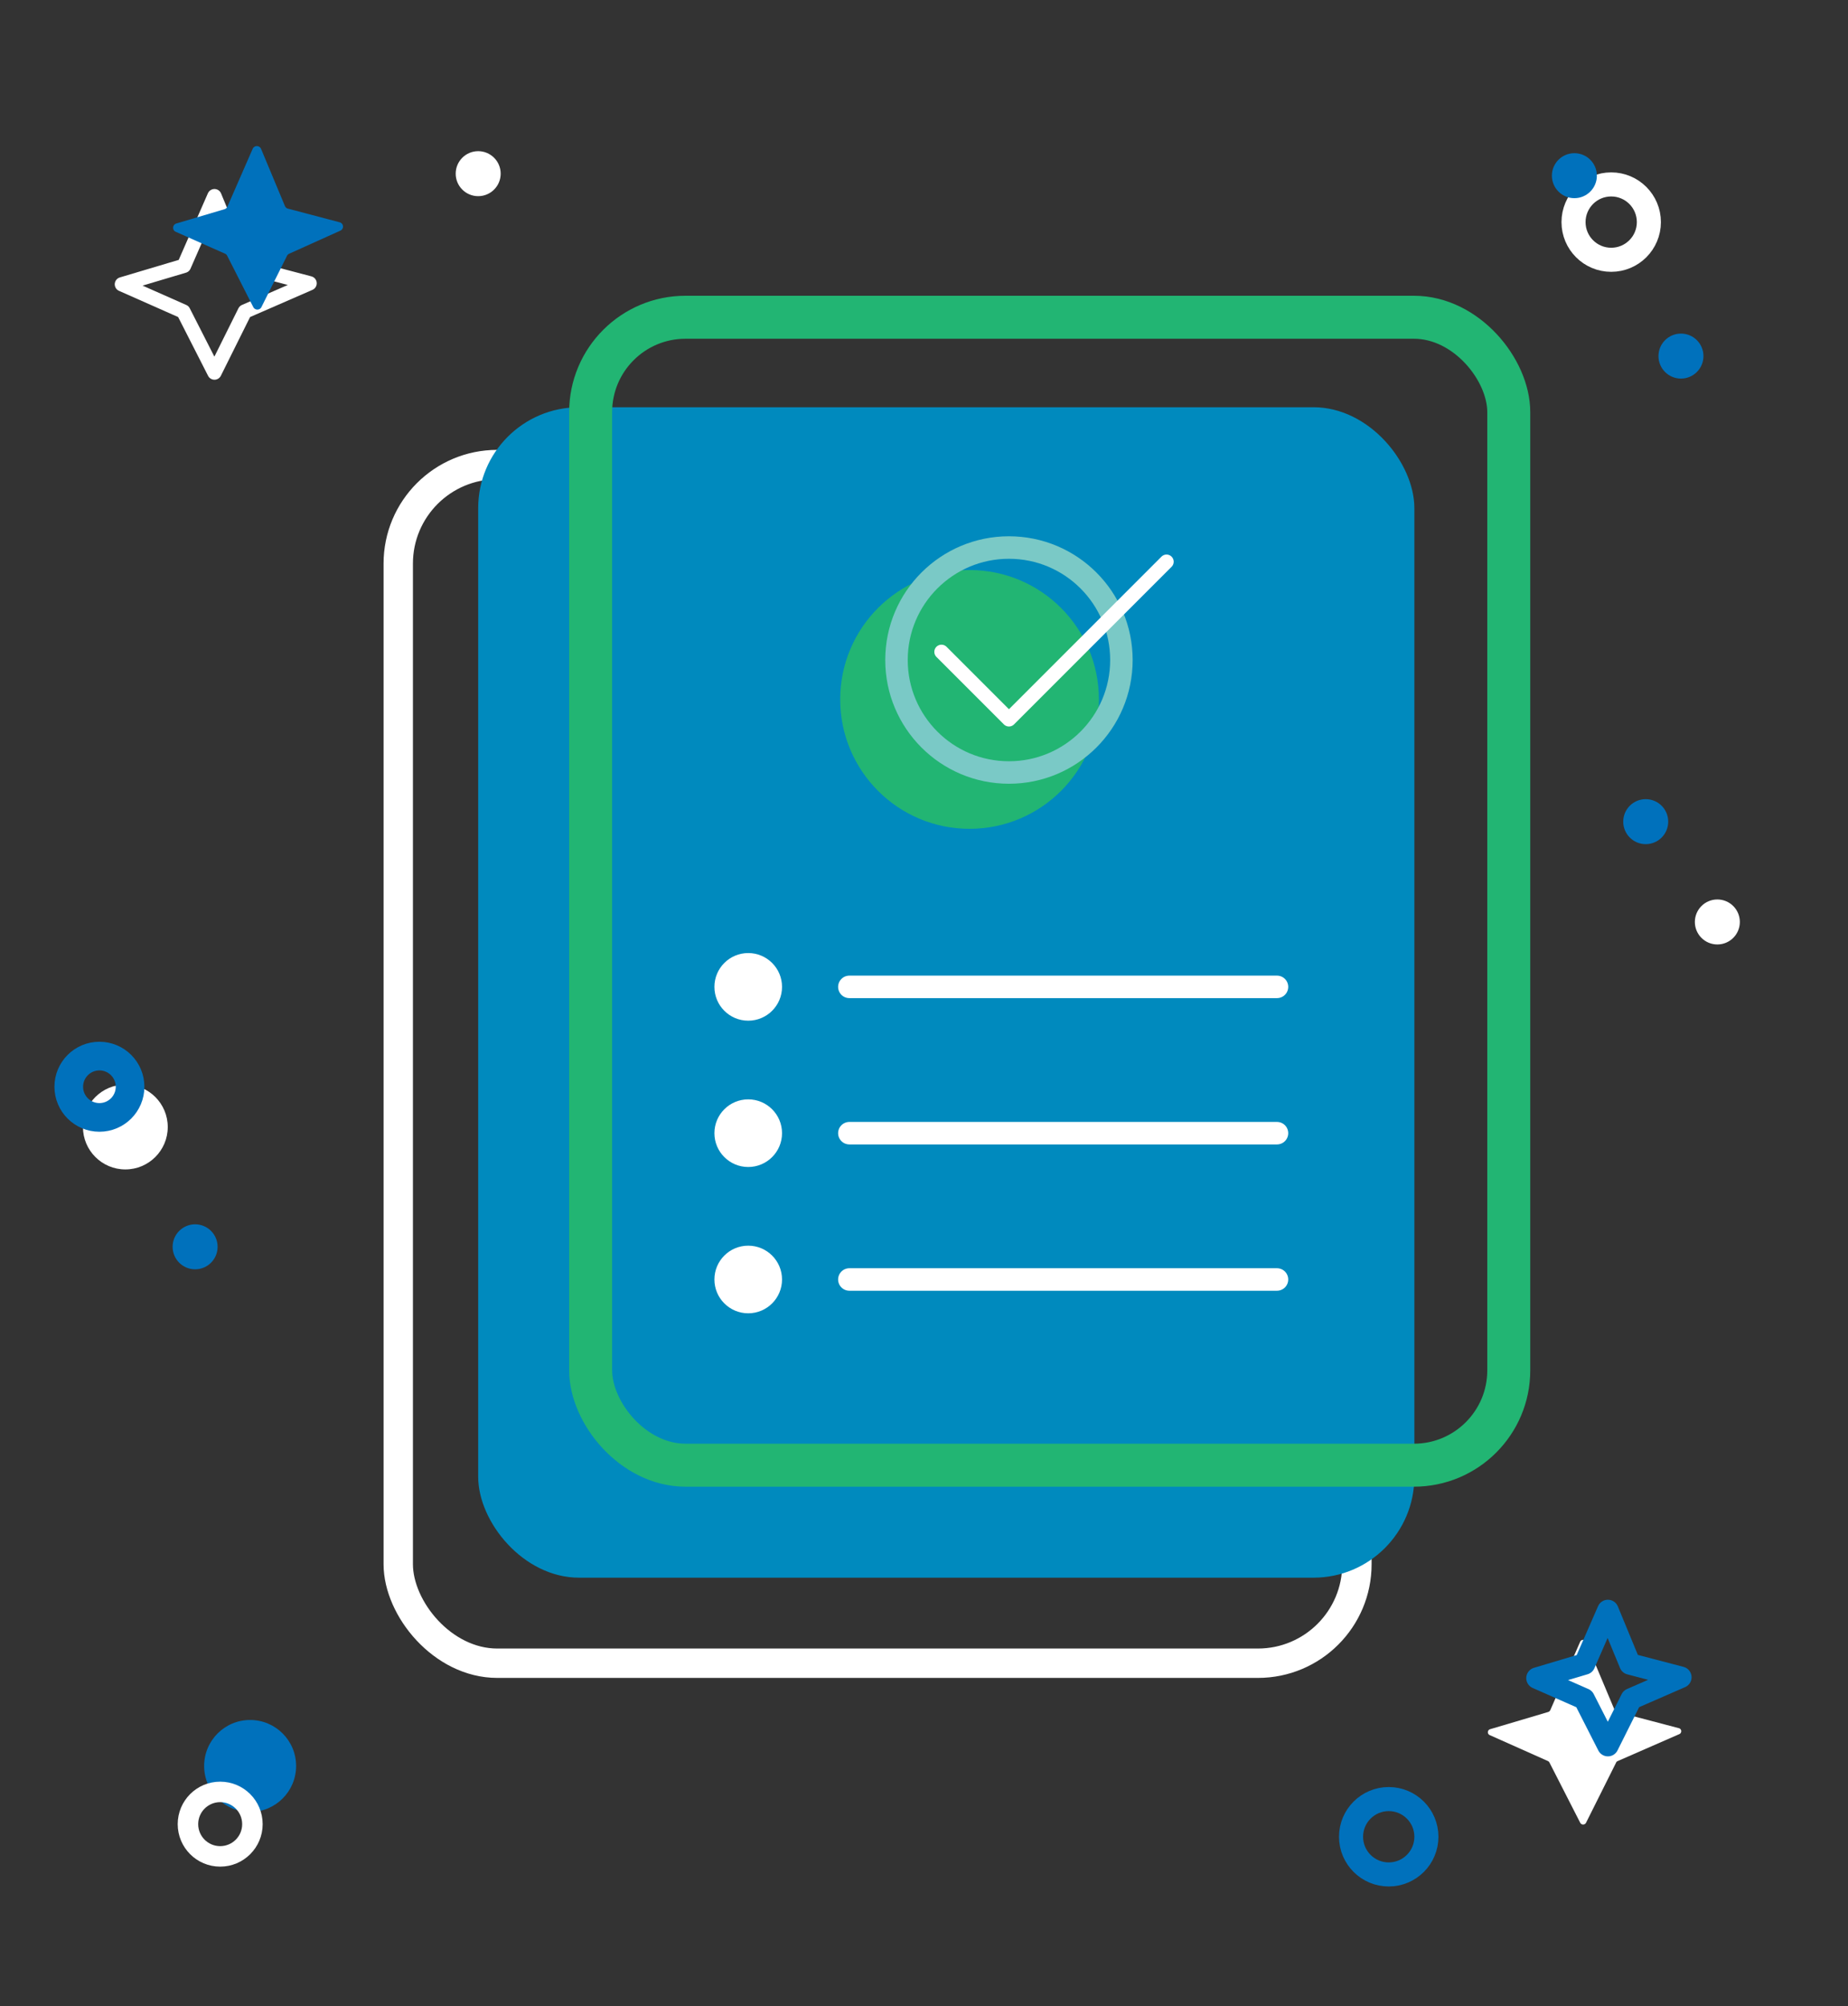 <svg xmlns="http://www.w3.org/2000/svg" id="Layer_1" data-name="Layer 1" viewBox="0 0 129 140"><rect x="0" y="0" width="129" height="140" fill="#333333" stroke="none"/><defs><style>.cls-11,.cls-4{fill:none;stroke:#fff}.cls-2{fill:#fff}.cls-3{fill:#0071bc}.cls-11,.cls-4{stroke-linecap:round;stroke-linejoin:round}.cls-11{stroke-width:1.57px}</style></defs><circle cx="112.47" cy="15.5" r="2.63" fill="none" stroke="#fff" stroke-miterlimit="10" stroke-width="1.68"/><circle cx="8.75" cy="78.65" r="2.96" class="cls-2"/><path d="M108.06 122.9l-4.06-1.81a.22.22 0 0 1 0-.41l4.08-1.21a.25.25 0 0 0 .14-.13l2.08-4.76a.22.22 0 0 1 .41 0l2 4.76a.19.19 0 0 0 .14.12l4.37 1.15a.22.22 0 0 1 0 .41l-4.3 1.88a.2.2 0 0 0-.11.11l-2.1 4.2a.23.23 0 0 1-.4 0l-2.15-4.21a.24.24 0 0 0-.1-.1z" class="cls-2"/><circle cx="109.9" cy="12.26" r="1.57" class="cls-3"/><circle cx="17.46" cy="123.24" r="3.21" class="cls-3"/><circle cx="33.38" cy="12.12" r="1.57" class="cls-2"/><path d="M12.8 21.74l-4.29-1.9 4.33-1.29 2.13-4.86 2.01 4.86 4.63 1.22-4.52 1.97L14.97 26l-2.17-4.26z" class="cls-4"/><path fill="none" stroke="#0071bc" stroke-linecap="round" stroke-linejoin="round" stroke-width="1.5" d="M110.58 118.56l-3.29-1.45 3.32-.99 1.63-3.73 1.54 3.73 3.55.93-3.46 1.51-1.63 3.26-1.66-3.26z"/><circle cx="96.94" cy="128.18" r="2.63" fill="none" stroke="#0071bc" stroke-miterlimit="10" stroke-width="1.68"/><rect width="66.92" height="83.65" x="27.8" y="32.42" fill="none" stroke="#fff" stroke-miterlimit="10" stroke-width="2.05" rx="6.91" ry="6.91"/><rect width="65.35" height="81.68" x="33.38" y="28.42" fill="#008abe" rx="7.04" ry="7.04"/><circle cx="67.68" cy="48.81" r="9.03" fill="#22b573"/><circle cx="70.43" cy="46.06" r="7.85" fill="none" stroke="#7ac9c6" stroke-miterlimit="10" stroke-width="1.57"/><path d="M65.72 45.49l4.71 4.71 11-11" class="cls-4"/><path d="M59.29 68.87h29.85" class="cls-11"/><circle cx="52.23" cy="68.87" r="2.36" class="cls-2"/><path d="M59.29 79.08h29.85" class="cls-11"/><circle cx="52.23" cy="79.08" r="2.36" class="cls-2"/><path d="M59.29 89.29h29.85" class="cls-11"/><circle cx="52.23" cy="89.29" r="2.36" class="cls-2"/><rect width="64.09" height="80.11" x="41.23" y="22.14" fill="none" stroke="#22b573" stroke-miterlimit="10" stroke-width="3" rx="6.62" ry="6.62"/><circle cx="6.94" cy="75.84" r="2.14" fill="none" stroke="#0071bc" stroke-miterlimit="10" stroke-width="2"/><circle cx="15.37" cy="127.3" r="2.25" fill="none" stroke="#fff" stroke-miterlimit="10" stroke-width="1.43"/><circle cx="117.34" cy="24.85" r="1.57" class="cls-3"/><circle cx="13.62" cy="87.01" r="1.57" class="cls-3"/><circle cx="114.88" cy="57.34" r="1.57" class="cls-3"/><circle cx="119.88" cy="64.34" r="1.57" class="cls-2"/><path d="M15.7 17.7l-3.4-1.51a.31.31 0 0 1 0-.59l3.37-1a.31.31 0 0 0 .2-.17l1.77-4.05a.32.32 0 0 1 .58 0l1.67 4a.31.31 0 0 0 .21.18l3.6.95a.31.31 0 0 1 .05.59l-3.55 1.6a.32.32 0 0 0-.16.14l-1.79 3.59a.32.32 0 0 1-.57 0l-1.83-3.6a.29.29 0 0 0-.15-.13z" class="cls-3"/></svg>